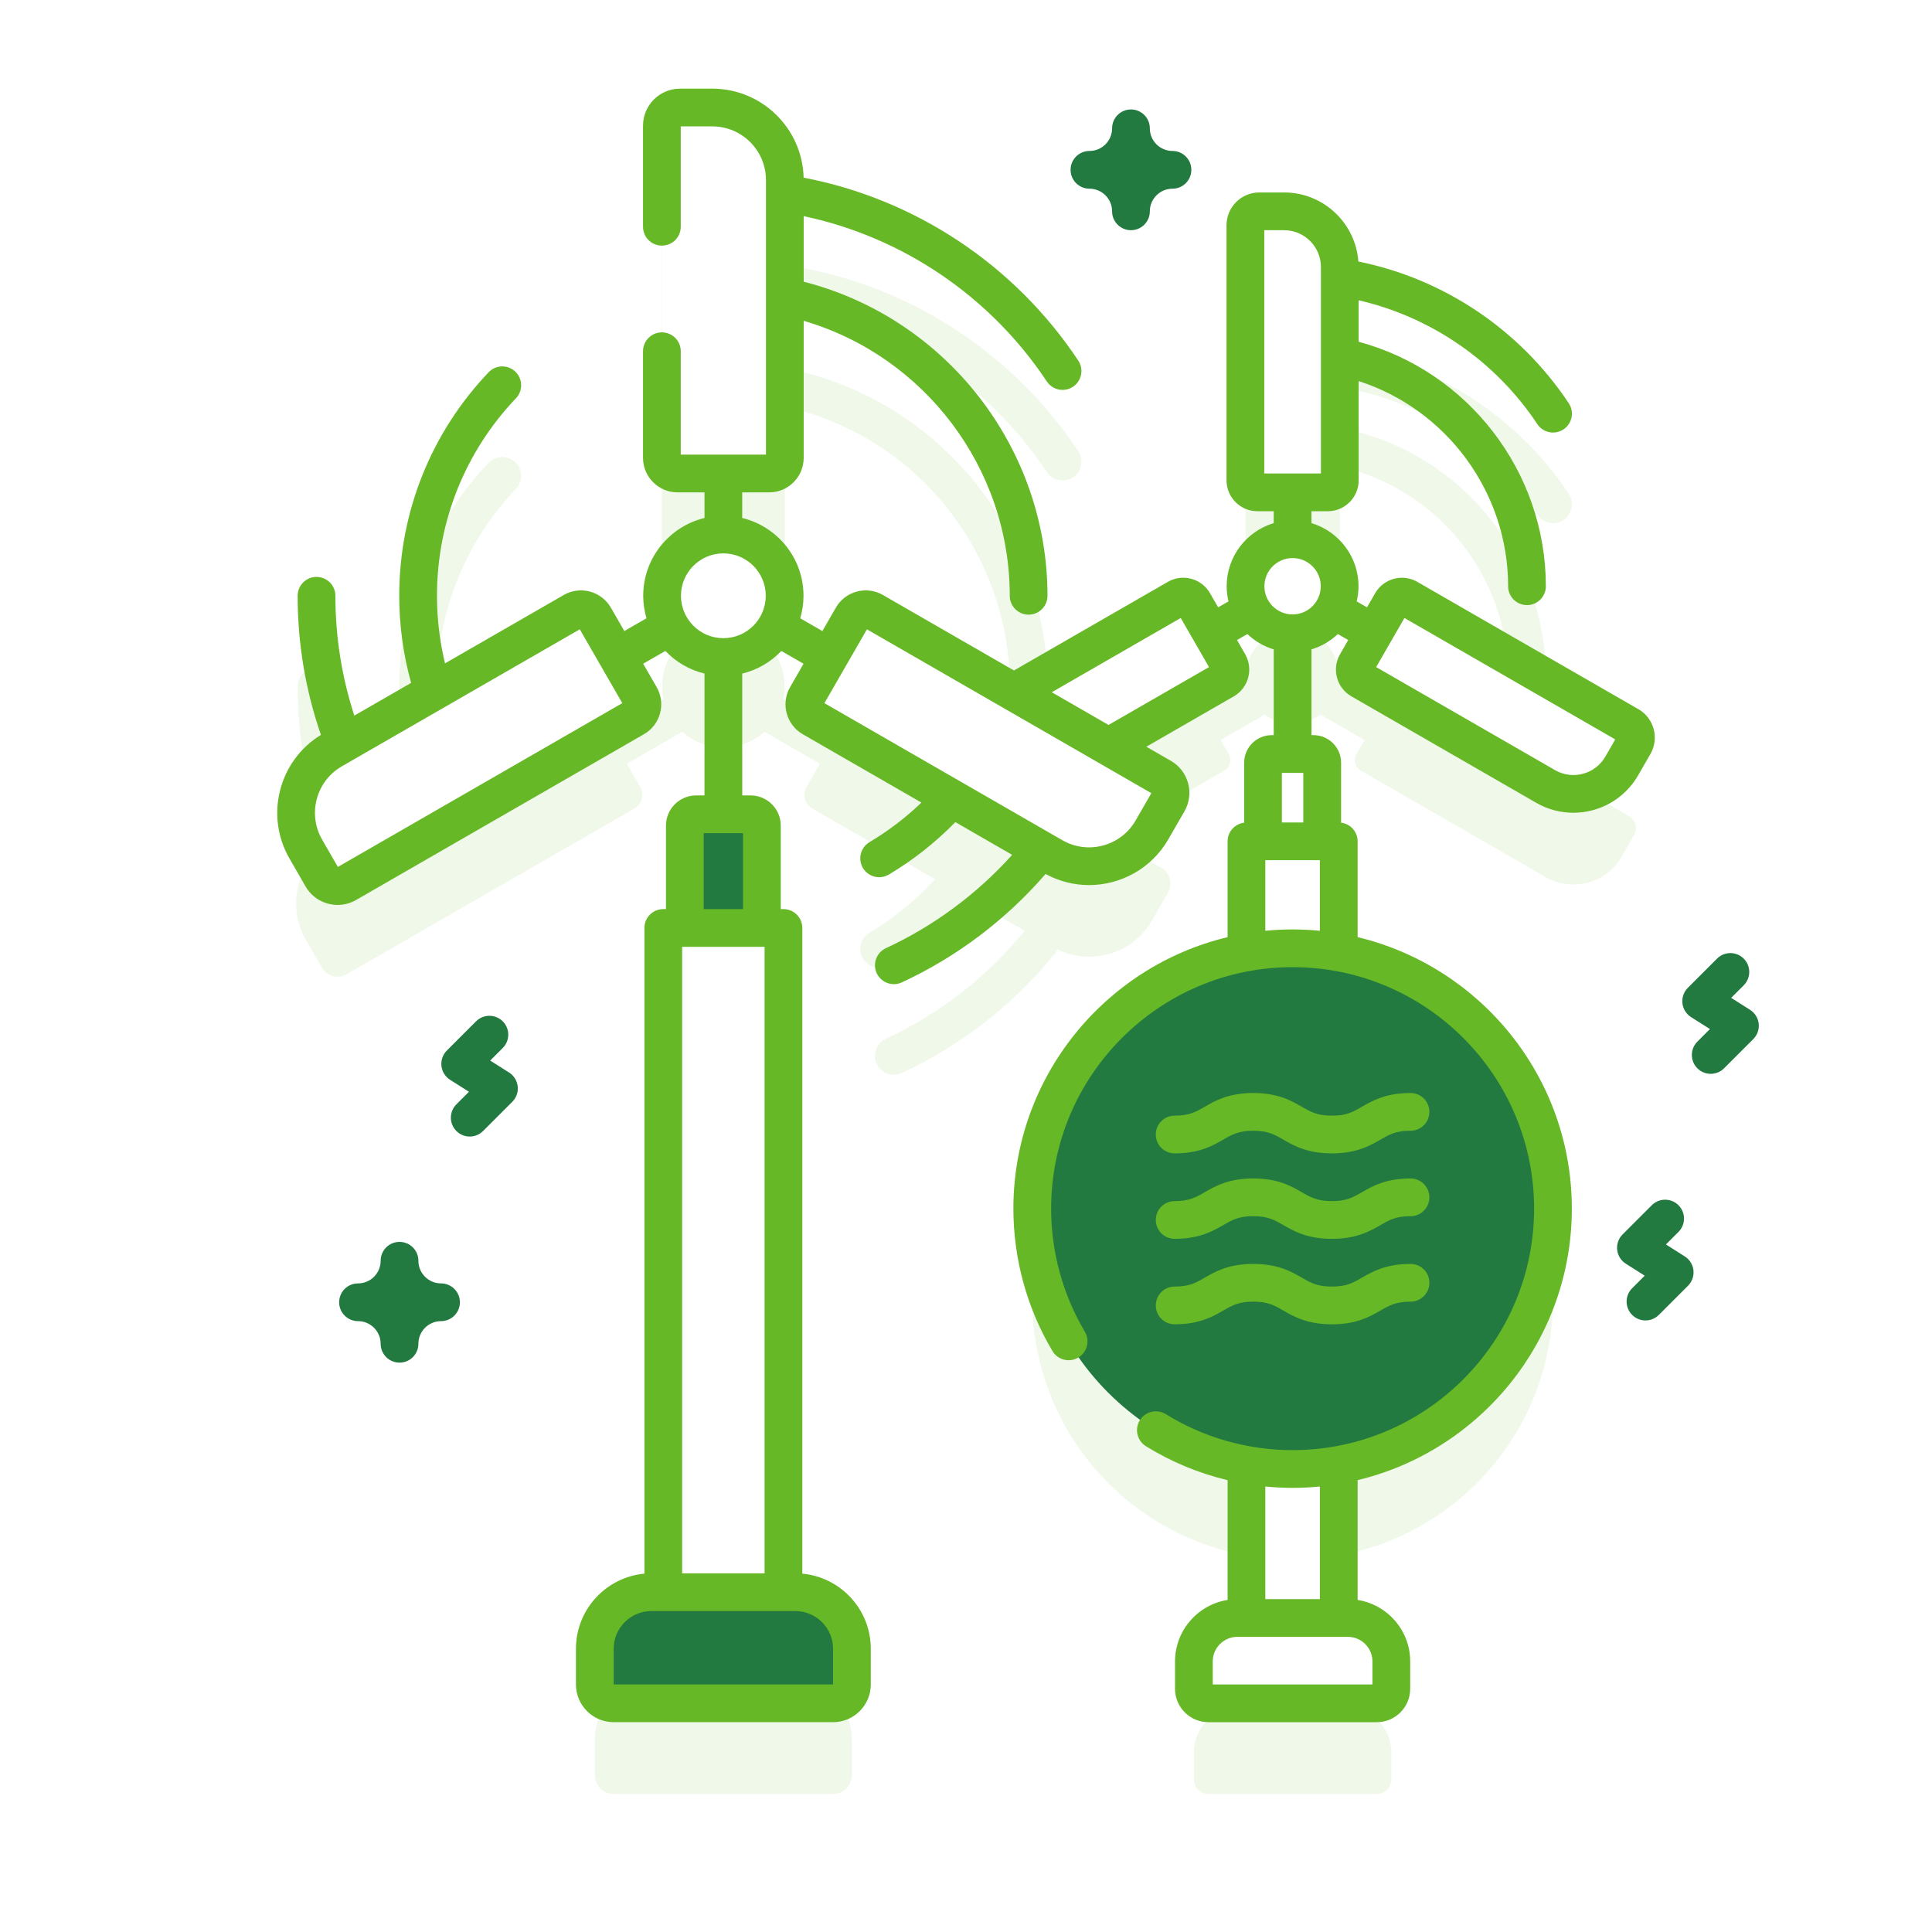 <svg xmlns="http://www.w3.org/2000/svg" xmlns:xlink="http://www.w3.org/1999/xlink" id="Capa_1" height="512" viewBox="0 0 512 512" width="512"><g><g><path d="m461.173 27.352c-63.757-37.987-146.258-35.878-208.873 3.041-35.18 21.866-62.374 53.403-93.212 80.552-27.022 23.789-58.445 40.758-86.353 63.204-101.21 81.403-91.553 300.961 50.962 330.125 61.777 12.642 146.21 16.696 182.519-43.642 34.619-57.531 46.232-116.383 113.876-146.942 23.573-10.65 62.975-10.113 78.944-33.45 20.152-29.451-4.853-60.043-18.192-85.707-17.19-33.074-20.795-65.682-8.699-101.16 10.298-30.211 17.549-43.782-10.972-66.021z" fill="url(#SVGID_1_)"></path></g><g><g><g fill="#66b826" opacity=".1"><path d="m431.69 216.274-58.581-33.744c-1.521-.876-3.464-.353-4.341 1.168l-2.161 3.752-10.757-6.196c-.3-.172-.61-.31-.926-.415.057-.485.095-.976.095-1.476 0-5.147-3.12-9.563-7.57-11.467.066-.324.101-.659.101-1.002v-12.414h4.329c1.756 0 3.178-1.423 3.178-3.178v-27.672c25.909 5.788 44.611 29.055 44.611 55.734 0 2.762 2.239 5 5 5s5-2.238 5-5c0-31.753-22.546-59.408-53.61-65.759-.336-.069-.671-.101-1.001-.102v-10.915c21.295 3.444 40.345 15.724 52.35 33.807.962 1.45 2.551 2.235 4.17 2.235.95 0 1.91-.271 2.761-.835 2.3-1.527 2.927-4.631 1.4-6.932-13.704-20.643-35.548-34.602-59.932-38.297-.316-.049-.629-.06-.938-.05-1.083-7.08-7.181-12.51-14.565-12.51h-6.575c-2.037 0-3.688 1.651-3.688 3.688v67.606c0 1.755 1.423 3.178 3.178 3.178h4.33v12.414c0 .343.035.678.101 1.002-4.451 1.904-7.57 6.32-7.57 11.467 0 .5.038.99.095 1.475-.316.105-.626.243-.926.415l-10.758 6.195-2.161-3.753c-.876-1.521-2.819-2.044-4.34-1.168l-43.279 24.925-37.214-21.436c-1.981-1.141-4.512-.46-5.653 1.521l-3.569 6.196-14.01-8.07c-.228-.131-.467-.224-.705-.316.242-1.115.377-2.269.377-3.456 0-7.252-4.755-13.389-11.316-15.474.039-.251.077-.503.077-.765v-16.167h7.15c2.286 0 4.139-1.853 4.139-4.139v-37.586c34.599 7.568 59.61 38.569 59.61 74.132 0 2.762 2.239 5 5 5s5-2.238 5-5c0-40.637-28.854-76.03-68.608-84.157-.336-.069-.671-.102-1.002-.103v-17.27c28.246 4.497 53.521 20.766 69.436 44.737.962 1.45 2.551 2.235 4.17 2.235.95 0 1.911-.271 2.761-.835 2.3-1.527 2.927-4.631 1.4-6.932-17.613-26.529-45.685-44.468-77.018-49.216-.277-.043-.549-.046-.82-.043-.722-9.953-9.005-17.809-19.142-17.809h-8.562c-2.653 0-4.803 2.15-4.803 4.803v88.043c0 2.286 1.853 4.139 4.139 4.139h7.15v16.167c0 .262.038.514.077.765-6.561 2.086-11.316 8.223-11.316 15.474 0 1.186.135 2.34.377 3.454-.238.092-.477.185-.705.317l-14.01 8.068-3.568-6.197c-1.141-1.981-3.672-2.662-5.653-1.521l-32.62 18.785c-.026-.112-.034-.224-.068-.335-2.264-7.277-3.412-14.872-3.412-22.571 0-19.579 7.434-38.167 20.932-52.339 1.904-1.999 1.828-5.164-.172-7.068-1.999-1.904-5.165-1.828-7.069.172-15.277 16.039-23.69 37.076-23.69 59.235 0 8.707 1.3 17.301 3.863 25.542.263.845.735 1.564 1.335 2.133l-15.416 8.878c-4.438-11.66-6.702-23.951-6.702-36.553 0-2.762-2.239-5-5-5s-5 2.238-5 5c0 14.105 2.572 27.866 7.644 40.899.102.262.226.509.365.743-8.248 5.597-10.913 16.685-5.859 25.462l4.273 7.42c1.324 2.299 4.261 3.089 6.56 1.765l76.296-43.936c1.981-1.141 2.662-3.672 1.521-5.653l-3.568-6.196 14.01-8.068c.232-.134.437-.296.639-.459 1.888 1.725 4.179 3.006 6.722 3.689-.49.773-.784 1.684-.784 2.667v39.573h-2.212c-1.657 0-3 1.343-3 3v27.127h-5.712v176.022h-3.144c-8.284 0-15 6.716-15 15v9.456c0 2.762 2.239 5 5 5h58.137c2.761 0 5-2.238 5-5v-9.456c0-8.284-6.716-15-15-15h-3.144v-176.021h-5.712v-27.127c0-1.657-1.343-3-3-3h-2.212v-39.573c0-.983-.294-1.894-.784-2.667 2.543-.683 4.833-1.963 6.721-3.688.202.163.407.325.639.459l14.009 8.07-3.569 6.195c-1.141 1.981-.46 4.512 1.521 5.653l32.602 18.779c-.091.085-.192.154-.277.247-5.016 5.45-10.78 10.129-17.132 13.906-2.373 1.411-3.154 4.48-1.743 6.854.935 1.572 2.597 2.445 4.303 2.445.869 0 1.749-.227 2.55-.703 7.187-4.273 13.707-9.566 19.38-15.73.609-.662.983-1.447 1.171-2.265l15.444 8.896c-9.888 12.166-22.577 22.051-36.755 28.602-2.506 1.158-3.6 4.13-2.441 6.637.844 1.827 2.652 2.903 4.542 2.903.702 0 1.415-.148 2.095-.462 15.809-7.306 29.937-18.379 40.856-32.024.177-.221.318-.459.452-.698 8.987 4.35 19.935 1.095 24.997-7.693l4.274-7.419c1.324-2.299.534-5.236-1.765-6.56l-14.016-8.074 30.702-17.68c1.521-.876 2.044-2.819 1.168-4.34l-2.16-3.752 10.758-6.195c.302-.174.578-.375.829-.598.947.712 1.996 1.291 3.125 1.712-.397.717-.643 1.529-.643 2.407v30.387h-.538c-1.272 0-2.304 1.031-2.304 2.304v20.829h-4.387v29.455c-32.268 5.775-56.766 33.964-56.766 67.893s24.498 62.117 56.766 67.893v40.58h24.46v-40.58c32.267-5.776 56.764-33.964 56.764-67.892s-24.497-62.116-56.764-67.892v-29.455h-4.389v-20.831c0-1.272-1.031-2.304-2.304-2.304h-.538v-30.386c0-.878-.246-1.69-.643-2.407 1.128-.422 2.177-1 3.123-1.712.251.223.527.424.829.598l10.757 6.196-2.161 3.751c-.876 1.521-.353 3.465 1.168 4.341l48.993 28.221c7.06 4.067 16.081 1.64 20.148-5.42l3.282-5.697c1.013-1.765.406-4.02-1.359-5.037z"></path><path d="m357.191 452.782h-29.284c-6.361 0-11.518 5.157-11.518 11.518v7.261c0 2.12 1.719 3.839 3.839 3.839h44.642c2.121 0 3.839-1.719 3.839-3.839v-7.261c0-6.362-5.157-11.518-11.518-11.518z"></path></g><g><g><g fill="#fff"><path d="m330.32 222.958h24.46v205.82h-24.46z"></path><path d="m350.391 222.96h-15.683v-20.83c0-1.272 1.031-2.304 2.304-2.304h11.076c1.272 0 2.304 1.031 2.304 2.304v20.83z"></path><g><circle cx="342.549" cy="155.362" r="12.469"></circle><path d="m351.879 130.479h-18.659c-1.755 0-3.178-1.423-3.178-3.178v-67.606c0-2.037 1.651-3.688 3.688-3.688h6.575c8.148 0 14.753 6.605 14.753 14.753v56.54c-.001 1.755-1.424 3.179-3.179 3.179z"></path><path d="m316.33 159.695 9.312 16.17c.876 1.521.353 3.465-1.168 4.341l-58.585 33.737c-1.765 1.016-4.02.41-5.037-1.356l-3.281-5.697c-4.066-7.061-1.638-16.081 5.422-20.147l48.997-28.215c1.52-.877 3.463-.354 4.34 1.167z"></path><path d="m359.455 175.867 9.313-16.169c.876-1.521 2.82-2.044 4.341-1.168l58.582 33.744c1.765 1.017 2.372 3.272 1.355 5.037l-3.282 5.697c-4.067 7.06-13.087 9.487-20.148 5.42l-48.993-28.221c-1.522-.876-2.045-2.819-1.168-4.34z"></path></g><path d="m364.87 451.4h-44.642c-2.12 0-3.839-1.719-3.839-3.839v-7.261c0-6.361 5.157-11.518 11.518-11.518h29.284c6.361 0 11.518 5.157 11.518 11.518v7.261c0 2.12-1.719 3.839-3.839 3.839z"></path></g><g><path d="m175.773 245.922h31.849v176.022h-31.849z" fill="#fff"></path><path d="m201.91 245.922h-20.424v-27.127c0-1.657 1.343-3 3-3h14.424c1.657 0 3 1.343 3 3z" fill="#227a40"></path><g fill="#fff"><circle cx="191.698" cy="157.889" r="16.239"></circle><path d="m203.848 125.482h-24.3c-2.286 0-4.139-1.853-4.139-4.139v-88.043c0-2.653 2.15-4.803 4.803-4.803h8.562c10.611 0 19.213 8.602 19.213 19.213v73.633c0 2.286-1.853 4.139-4.139 4.139z"></path><path d="m157.552 163.531 12.127 21.058c1.141 1.981.46 4.512-1.521 5.653l-76.296 43.936c-2.299 1.324-5.236.533-6.56-1.766l-4.273-7.42c-5.295-9.195-2.134-20.943 7.062-26.238l63.809-36.745c1.98-1.14 4.511-.459 5.652 1.522z"></path><path d="m213.714 184.592 12.129-21.057c1.141-1.981 3.672-2.662 5.653-1.521l76.291 43.945c2.299 1.324 3.089 4.261 1.765 6.56l-4.274 7.419c-5.296 9.195-17.044 12.355-26.239 7.059l-63.805-36.752c-1.98-1.141-2.661-3.672-1.52-5.653z"></path></g><path d="m220.766 451.4h-58.137c-2.761 0-5-2.239-5-5v-9.456c0-8.284 6.716-15 15-15h38.137c8.284 0 15 6.716 15 15v9.456c0 2.761-2.238 5-5 5z" fill="#227a40"></path></g></g><g><ellipse cx="342.549" cy="320.306" fill="#227a40" rx="68.995" ry="68.995" transform="matrix(.707 -.707 .707 .707 -126.16 336.034)"></ellipse><g fill="#66b826"><path d="m434.186 187.94-58.582-33.743c-3.908-2.25-8.918-.902-11.168 3.005l-2.161 3.752-2.74-1.578c.305-1.291.484-2.63.484-4.013 0-7.895-5.267-14.575-12.469-16.732v-3.152h4.33c4.509 0 8.178-3.669 8.178-8.179v-26.311c23.28 7.496 39.611 29.445 39.611 54.374 0 2.762 2.239 5 5 5s5-2.238 5-5c0-30.371-20.634-56.979-49.611-64.796v-10.99c19.258 4.443 36.294 16.162 47.35 32.817.962 1.45 2.551 2.235 4.17 2.235.95 0 1.91-.27 2.761-.835 2.3-1.527 2.927-4.631 1.4-6.932-12.917-19.456-33.065-32.971-55.755-37.555-.748-10.214-9.278-18.302-19.68-18.302h-6.574c-4.791 0-8.688 3.897-8.688 8.688v67.607c0 4.51 3.669 8.179 8.178 8.179h4.33v3.152c-7.202 2.157-12.469 8.837-12.469 16.732 0 1.382.178 2.721.483 4.012l-2.741 1.579-2.157-3.745c-1.093-1.9-2.858-3.26-4.972-3.826-2.109-.567-4.315-.274-6.198.815l-40.785 23.483-34.718-19.998c-2.115-1.219-4.579-1.542-6.936-.907-2.358.634-4.327 2.148-5.546 4.264l-3.569 6.196-5.873-3.383c.556-1.894.867-3.892.867-5.964 0-9.986-6.937-18.363-16.239-20.62v-6.786h7.15c5.04 0 9.14-4.1 9.14-9.14v-36.319c31.984 9.333 54.609 39.038 54.609 72.865 0 2.762 2.239 5 5 5s5-2.238 5-5c0-39.26-26.935-73.621-64.609-83.233v-17.374c26.215 5.533 49.466 21.267 64.436 43.814.962 1.45 2.551 2.235 4.17 2.235.95 0 1.911-.271 2.761-.835 2.3-1.527 2.927-4.631 1.4-6.932-16.815-25.327-43.165-42.815-72.783-48.48-.334-13.062-11.056-23.587-24.197-23.587h-8.562c-5.405 0-9.803 4.397-9.803 9.804v26.791c0 2.762 2.239 5 5 5s5-2.238 5-5v-26.595h8.366c7.837 0 14.213 6.376 14.213 14.213v72.772h-22.579v-27.4c0-2.762-2.239-5-5-5s-5 2.238-5 5v28.261c0 5.04 4.1 9.14 9.14 9.14h7.15v6.786c-9.302 2.258-16.239 10.634-16.239 20.62 0 2.071.312 4.068.867 5.961l-5.873 3.382-3.568-6.196c-2.515-4.367-8.115-5.874-12.481-3.359l-31.469 18.122c-1.411-5.836-2.136-11.839-2.136-17.91 0-19.579 7.434-38.167 20.932-52.339 1.904-1.999 1.828-5.164-.172-7.068-1.999-1.905-5.165-1.829-7.069.172-15.277 16.039-23.69 37.076-23.69 59.235 0 7.846 1.065 15.598 3.149 23.085l-15.055 8.669c-3.318-10.216-5.015-20.868-5.015-31.754 0-2.762-2.239-5-5-5s-5 2.238-5 5c0 12.66 2.078 25.04 6.17 36.867-11.143 6.812-14.908 21.349-8.353 32.732l4.273 7.42c1.812 3.146 5.117 4.909 8.512 4.909 1.658 0 3.338-.421 4.876-1.306l76.295-43.937c2.116-1.218 3.631-3.188 4.265-5.545.635-2.357.313-4.821-.905-6.937l-3.568-6.196 5.887-3.39c2.767 2.907 6.342 5.023 10.367 6v32.287h-2.212c-4.411 0-8 3.589-8 8v22.127h-.712c-2.761 0-5 2.238-5 5v171.116c-10.16.94-18.145 9.504-18.145 19.906v9.455c0 5.514 4.486 10 10 10h58.138c5.514 0 10-4.486 10-10v-9.455c0-10.402-7.984-18.966-18.145-19.906v-171.114c0-2.762-2.239-5-5-5h-.712v-22.127c0-4.411-3.589-8-8-8h-2.212v-32.287c4.024-.976 7.599-3.092 10.365-5.998l5.887 3.391-3.569 6.195c0 .001 0 .001-.001.002-2.513 4.366-1.007 9.964 3.359 12.48l31.452 18.117c-4.178 4.003-8.787 7.523-13.764 10.482-2.373 1.411-3.154 4.479-1.743 6.854.935 1.572 2.597 2.445 4.303 2.445.869 0 1.749-.227 2.55-.703 6.464-3.844 12.383-8.518 17.637-13.903l15.059 8.674c-9.346 10.398-20.811 18.889-33.455 24.732-2.506 1.158-3.6 4.13-2.441 6.637.844 1.827 2.652 2.903 4.542 2.903.702 0 1.415-.148 2.095-.462 14.517-6.709 27.608-16.601 38.108-28.738 3.651 1.984 7.601 2.941 11.507 2.941 8.383 0 16.546-4.352 21.023-12.123l4.273-7.419c1.307-2.27 1.652-4.912.972-7.44s-2.305-4.641-4.574-5.948l-6.49-3.738 23.182-13.351c3.899-2.257 5.244-7.268 2.998-11.173l-2.159-3.747 2.748-1.582c1.959 1.854 4.338 3.264 6.988 4.058v22.733h-.538c-4.027 0-7.304 3.276-7.304 7.304v15.892c-2.468.306-4.386 2.387-4.386 4.938v25.397c-32.516 7.787-56.767 37.08-56.767 71.949 0 13.286 3.576 26.331 10.341 37.724 1.41 2.374 4.478 3.157 6.852 1.746 2.375-1.409 3.156-4.477 1.747-6.852-5.848-9.849-8.94-21.128-8.94-32.618 0-35.287 28.708-63.995 63.995-63.995s63.995 28.708 63.995 63.995-28.708 63.995-63.995 63.995c-11.9 0-23.522-3.298-33.608-9.537-2.349-1.452-5.43-.727-6.882 1.621-1.453 2.349-.727 5.431 1.622 6.883 6.718 4.156 14.025 7.176 21.641 8.997v31.739c-7.881 1.247-13.933 8.069-13.933 16.296v7.261c0 4.874 3.965 8.839 8.839 8.839h44.642c4.874 0 8.839-3.965 8.839-8.839v-7.262c0-8.227-6.051-15.048-13.933-16.296v-31.75c32.516-7.787 56.767-37.08 56.767-71.949s-24.251-64.162-56.767-71.949v-25.396c0-2.552-1.918-4.633-4.386-4.938v-15.892c0-4.027-3.276-7.304-7.304-7.304h-.538v-22.733c2.649-.793 5.027-2.203 6.986-4.056l2.748 1.583-2.161 3.752c-1.09 1.893-1.378 4.098-.811 6.207.568 2.109 1.923 3.871 3.816 4.962l48.993 28.222c3.099 1.784 6.483 2.632 9.826 2.632 6.839 0 13.499-3.551 17.15-9.89l3.282-5.697c2.39-4.152.958-9.474-3.193-11.868zm-99.145-126.933h5.263c5.378 0 9.753 4.375 9.753 9.753v23.74.016 30.963h-15.016zm-245.505 168.741-4.175-7.25c-3.911-6.791-1.567-15.499 5.224-19.41l63.063-36.315 11.268 19.566zm113.086 187.195h-21.849v-166.021h21.849zm18.145 20.001.006 9.455h-58.144v-9.455c0-5.514 4.486-10 10-10h38.138c5.514 0 10 4.487 10 10zm-23.857-196.022h-10.424v-20.127h10.424zm-5.212-71.795c-6.197 0-11.239-5.041-11.239-11.238s5.041-11.239 11.239-11.239c6.197 0 11.239 5.042 11.239 11.239s-5.042 11.238-11.239 11.238zm109.248 48.315c-3.912 6.792-12.619 9.135-19.411 5.222l-63.059-36.322 11.27-19.565 61.483 35.415c.046.027.092.054.139.08l13.753 7.922zm-7.171-25.325-15.045-8.666 34.177-19.678 7.496 13.011zm69.935 248.183v6.1h-42.321v-6.1c0-3.595 2.924-6.518 6.518-6.518h2.415 24.456 2.414c3.594-.001 6.518 2.923 6.518 6.518zm-13.933-16.519h-14.456v-29.839c2.394.234 4.806.359 7.228.359 2.439 0 4.849-.126 7.228-.358zm-10.07-205.821v-13.134h5.683v13.134zm2.842 28.351c-2.439 0-4.848.126-7.228.358v-18.709h14.456v18.708c-2.379-.231-4.789-.357-7.228-.357zm0-83.48c-4.119 0-7.469-3.351-7.469-7.469 0-4.119 3.351-7.47 7.469-7.47 4.119 0 7.469 3.351 7.469 7.47.001 4.119-3.35 7.469-7.469 7.469zm82.882 37.681c-2.685 4.66-8.659 6.27-13.32 3.584l-47.414-27.312 7.495-13.012 55.866 32.179z"></path><path d="m352.969 305.659c-6.547 0-10.077-2.033-12.914-3.667-2.352-1.355-4.051-2.333-7.923-2.333s-5.571.978-7.923 2.333c-2.837 1.634-6.367 3.667-12.913 3.667-2.762 0-5-2.238-5-5s2.238-5 5-5c3.872 0 5.571-.979 7.923-2.333 2.837-1.634 6.367-3.667 12.913-3.667s10.076 2.033 12.913 3.667c2.352 1.354 4.051 2.333 7.924 2.333 3.871 0 5.569-.979 7.92-2.333 2.837-1.634 6.367-3.667 12.913-3.667 2.762 0 5 2.238 5 5s-2.238 5-5 5c-3.871 0-5.57.978-7.922 2.333-2.836 1.634-6.366 3.667-12.911 3.667z"></path><path d="m352.969 328.305c-6.547 0-10.077-2.033-12.914-3.667-2.352-1.354-4.051-2.333-7.923-2.333s-5.571.979-7.923 2.333c-2.837 1.634-6.367 3.667-12.913 3.667-2.762 0-5-2.238-5-5s2.238-5 5-5c3.872 0 5.571-.978 7.923-2.333 2.837-1.634 6.367-3.667 12.913-3.667s10.076 2.033 12.913 3.667c2.352 1.354 4.051 2.333 7.924 2.333 3.871 0 5.569-.978 7.92-2.333 2.837-1.634 6.367-3.667 12.913-3.667 2.762 0 5 2.238 5 5s-2.238 5-5 5c-3.871 0-5.57.979-7.922 2.333-2.836 1.634-6.366 3.667-12.911 3.667z"></path><path d="m352.969 350.953c-6.547 0-10.077-2.033-12.914-3.667-2.352-1.354-4.051-2.333-7.923-2.333s-5.571.978-7.923 2.333c-2.837 1.634-6.367 3.667-12.913 3.667-2.762 0-5-2.238-5-5s2.238-5 5-5c3.872 0 5.571-.979 7.923-2.333 2.837-1.634 6.367-3.667 12.913-3.667s10.076 2.033 12.913 3.667c2.352 1.354 4.051 2.333 7.924 2.333 3.871 0 5.569-.979 7.92-2.333 2.837-1.634 6.367-3.667 12.913-3.667 2.762 0 5 2.238 5 5s-2.238 5-5 5c-3.871 0-5.57.978-7.922 2.333-2.836 1.634-6.366 3.667-12.911 3.667z"></path></g></g></g></g><g fill="#227a40"><path d="m124.486 301.196c-1.28 0-2.559-.488-3.536-1.465-1.953-1.952-1.953-5.118.001-7.071l3.327-3.327-5.002-3.172c-1.282-.813-2.124-2.165-2.291-3.673-.167-1.509.361-3.012 1.434-4.085l7.742-7.742c1.952-1.953 5.118-1.952 7.071-.001 1.953 1.953 1.953 5.119 0 7.071l-3.328 3.328 5.002 3.173c1.282.814 2.125 2.165 2.292 3.674s-.361 3.012-1.435 4.085l-7.742 7.741c-.976.976-2.255 1.464-3.535 1.464z"></path><path d="m453.358 284.578c-1.28 0-2.56-.488-3.536-1.465-1.953-1.952-1.953-5.118.001-7.071l3.327-3.326-5.002-3.173c-1.282-.814-2.125-2.165-2.291-3.673-.167-1.509.361-3.012 1.434-4.085l7.742-7.742c1.953-1.953 5.118-1.953 7.071 0 1.953 1.952 1.953 5.118 0 7.07l-3.328 3.328 5.003 3.173c1.282.813 2.125 2.165 2.292 3.674s-.361 3.012-1.434 4.085l-7.742 7.741c-.978.976-2.258 1.464-3.537 1.464z"></path><path d="m436.07 349.933c-1.28 0-2.559-.488-3.536-1.465-1.953-1.952-1.953-5.118 0-7.07l3.328-3.328-5.002-3.172c-1.282-.813-2.125-2.164-2.292-3.673s.361-3.012 1.434-4.085l7.742-7.742c1.953-1.953 5.118-1.953 7.071 0 1.953 1.952 1.953 5.118 0 7.07l-3.328 3.328 5.002 3.172c1.282.814 2.125 2.164 2.292 3.673s-.361 3.012-1.434 4.085l-7.742 7.742c-.976.976-2.255 1.465-3.535 1.465z"></path><path d="m105.878 361.115c-2.761 0-5-2.238-5-5 0-3.309-2.691-6-6-6-2.761 0-5-2.238-5-5s2.239-5 5-5c3.309 0 6-2.691 6-6 0-2.762 2.239-5 5-5s5 2.238 5 5c0 3.309 2.691 6 6 6 2.761 0 5 2.238 5 5s-2.239 5-5 5c-3.309 0-6 2.691-6 6 0 2.762-2.238 5-5 5z"></path><path d="m299.717 61.007c-2.761 0-5-2.238-5-5 0-3.309-2.691-6-6-6-2.761 0-5-2.238-5-5s2.239-5 5-5c3.309 0 6-2.691 6-6 0-2.762 2.239-5 5-5s5 2.238 5 5c0 3.309 2.691 6 6 6 2.761 0 5 2.238 5 5s-2.239 5-5 5c-3.309 0-6 2.691-6 6 0 2.762-2.238 5-5 5z"></path></g></g></g></svg>
